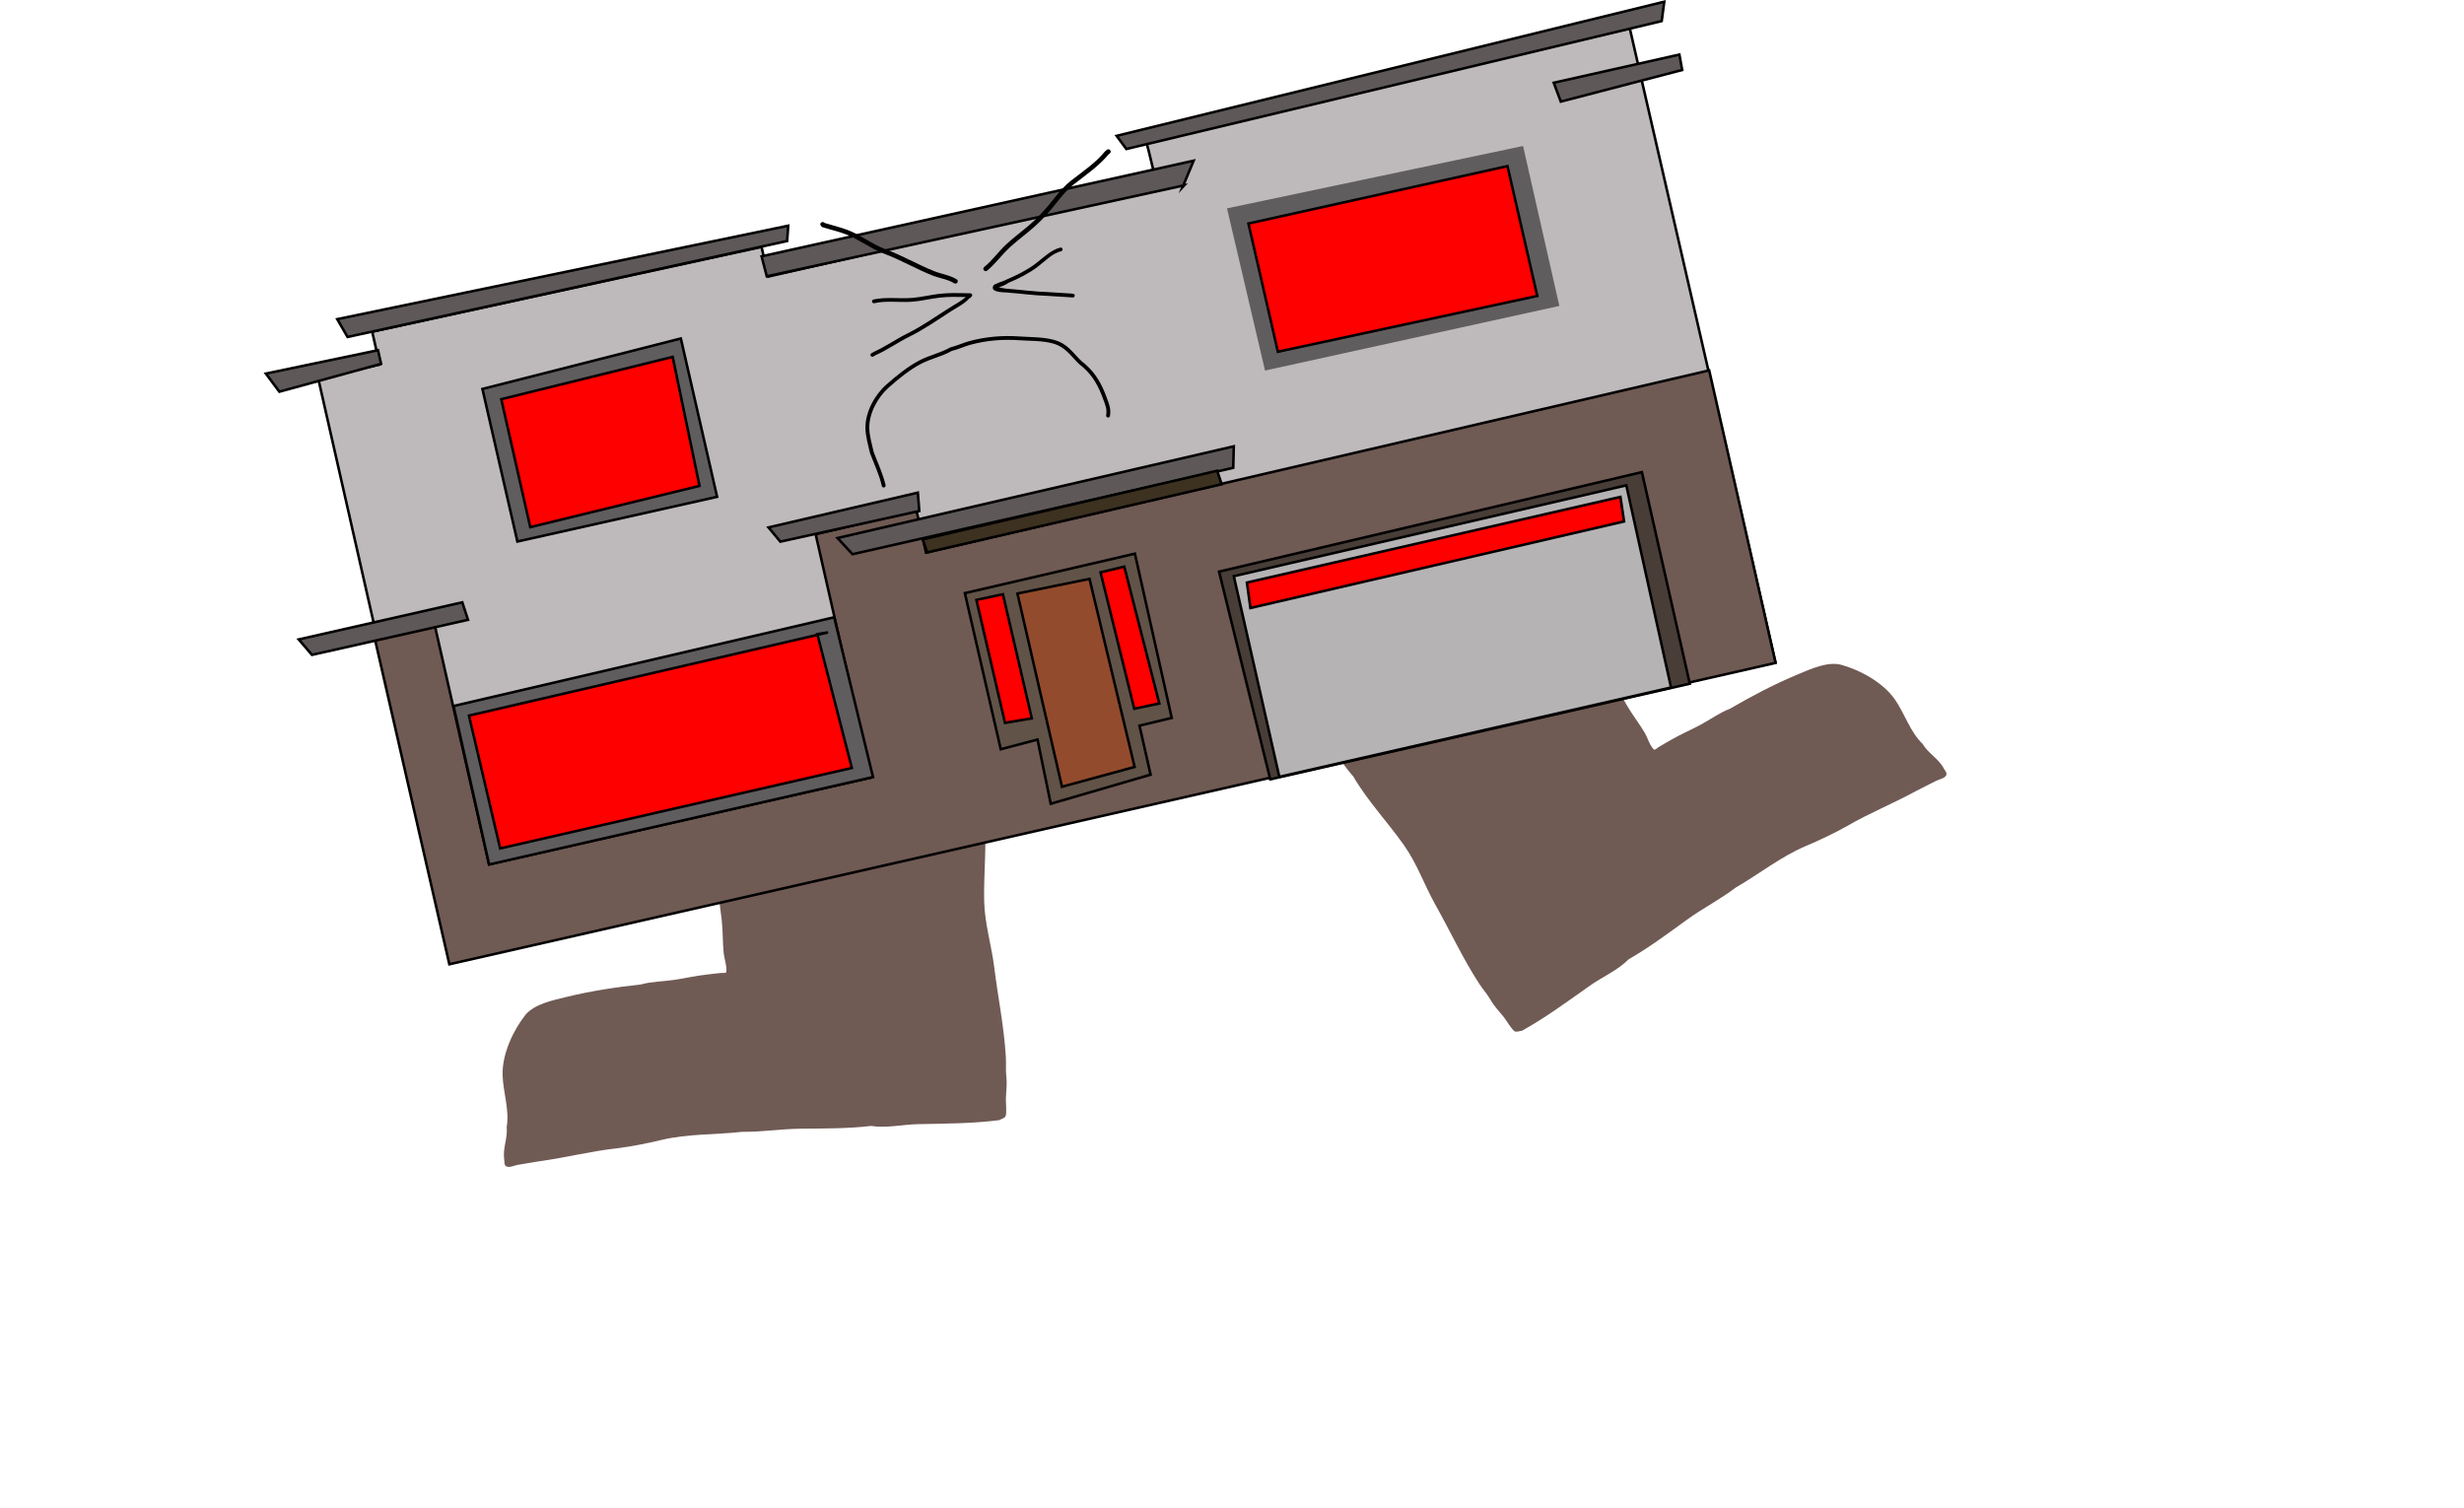 <svg version="1.1" xmlns="http://www.w3.org/2000/svg" xmlns:xlink="http://www.w3.org/1999/xlink" width="959.459" height="587.013" viewBox="0,0,959.459,587.013"><g transform="translate(159.73,137.493)"><g data-paper-data="{&quot;isPaintingLayer&quot;:true}" fill-rule="nonzero" stroke-linejoin="miter" stroke-miterlimit="10" stroke-dasharray="" stroke-dashoffset="0" style="mix-blend-mode: normal"><path d="M-159.73,449.52v-539.039h959.459v539.039z" fill="none" stroke="#f00000" stroke-width="0" stroke-linecap="butt"/><g><path d="M116.858,154.243c-1.588,0.177 -1.762,-1.383 -1.762,-1.383l0.177,-1.299c1.322,-2.001 0.821,-4.955 0.902,-7.274c0.155,-4.428 1.825,-11.608 -0.647,-15.757c-0.637,-1.069 -1.59,-2.23 -2.571,-3.346l-1.798,-1.115c-0.402,-0.244 -0.689,-0.662 -0.744,-1.16c-0.096,-0.862 0.537,-1.639 1.415,-1.737l2.331,-0.259c1.998,-0.222 3.997,-0.445 5.995,-0.667c3.57,-0.396 6.917,-1.47 10.418,-2.148c3.608,-0.698 7.372,-0.668 11.003,-1.256c11.431,-1.852 23.541,-3.698 35.106,-2.868c7.89,0.03 15.741,-0.135 23.609,-0.316c3.941,-0.091 7.861,-0.876 11.793,-0.571c2.202,0.171 8.158,-1.044 9.796,0.773c0.873,0.968 0.665,2.525 0.72,3.819c0.131,3.071 -0.572,6.98 -0.914,10.117c-0.594,5.687 -0.486,11.475 -0.76,17.182c-0.147,3.07 0.745,6.512 1.085,9.562c0.952,8.556 2.255,16.953 1.48,25.494c1.198,10.972 -0.257,22.37 0.01,33.404c0.213,8.809 2.846,17.152 3.923,25.739c1.432,11.617 3.835,23.165 4.515,34.909c0.149,2.568 -0.102,5.09 0.181,7.658c0.345,3.132 -0.064,5.429 -0.169,8.532c-0.044,1.298 0.403,5.83 -0.131,6.877c-0.438,0.861 -1.66,1.023 -2.491,1.534c-10.749,1.353 -20.881,1.322 -31.646,1.555c-5.87,0.127 -12.423,1.64 -18.195,0.692c-9.072,1.057 -18.258,0.988 -27.438,1.076c-7.621,0.073 -15.053,1.305 -22.76,1.21c-10.229,1.158 -21.325,0.741 -31.358,3.146c-5.701,1.367 -11.949,2.607 -17.724,3.312c-10.049,1.118 -19.706,3.601 -29.732,4.98c-2.906,0.4 -5.78,1.009 -8.677,1.454c-1.443,0.221 -3.008,1.174 -4.34,0.593c-0.928,-0.405 -0.731,-1.88 -0.876,-2.869c-0.609,-4.139 1.444,-8.279 0.984,-12.471c1.153,-6.626 -1.417,-13.612 -1.592,-20.294c-0.211,-8.086 4.082,-17.328 8.976,-23.488c3.579,-4.143 10.529,-5.562 15.71,-6.838c9.352,-2.304 19.58,-3.873 29.168,-4.906c4.224,-1.183 8.701,-1.147 13.031,-1.786c4.141,-0.611 8.109,-1.566 12.302,-2.032c1.997,-0.222 3.994,-0.484 5.995,-0.667c0.654,-0.06 1.83,0.232 1.927,-0.407c0.331,-2.166 -0.757,-5.004 -1.011,-7.211c-0.438,-4.338 -0.278,-8.558 -0.773,-13.009c-0.741,-6.656 -2.142,-13.973 -1.595,-20.656c0.411,-5.023 0.916,-9.822 0.328,-14.973c-0.131,-1.304 0.229,-2.614 0.258,-3.925c0.17,-7.532 -2.604,-15.039 -2.179,-22.617c0.125,-2.223 0.331,-4.436 0.486,-6.645c-0.094,0.252 -0.201,0.503 -0.321,0.751c-0.005,0.401 -0.143,1.437 -1.42,1.579z" data-paper-data="{&quot;index&quot;:null}" fill="#705a54" stroke="none" stroke-width="0.5" stroke-linecap="butt"/><path d="M437.75,80.822c-1.112,0.644 -1.838,-0.109 -2.08,-0.428c-0.244,-0.128 -0.478,-0.267 -0.704,-0.414c1.436,1.686 2.916,3.344 4.337,5.059c4.841,5.846 7.065,13.534 11.673,19.494c0.802,1.037 1.869,1.878 2.538,3.005c2.584,4.495 5.841,8.057 9.153,11.855c4.407,5.054 7.624,11.774 10.979,17.569c2.244,3.876 4.878,7.177 7.101,10.928c1.106,1.928 1.915,4.857 3.467,6.403c0.458,0.456 1.231,-0.477 1.792,-0.817c1.719,-1.04 3.481,-2.015 5.22,-3.022c3.651,-2.113 7.411,-3.701 11.106,-5.668c3.864,-2.057 7.445,-4.743 11.546,-6.299c8.329,-4.86 17.491,-9.67 26.384,-13.368c4.927,-2.048 11.363,-5.032 16.702,-3.824c7.595,2.052 16.536,6.941 21.167,13.573c3.827,5.481 5.906,12.628 10.767,17.276c2.118,3.647 6.229,5.76 8.195,9.452c0.47,0.882 1.505,1.952 0.998,2.829c-0.727,1.259 -2.551,1.421 -3.844,2.1c-2.595,1.362 -5.27,2.578 -7.846,3.981c-8.886,4.842 -18.131,8.577 -26.882,13.643c-5.066,2.861 -10.83,5.572 -16.23,7.857c-9.502,4.02 -18.183,10.944 -27.102,16.084c-6.145,4.652 -12.858,8.072 -19.034,12.538c-7.439,5.378 -14.791,10.888 -22.719,15.423c-4.082,4.189 -10.254,6.862 -15.053,10.244c-8.802,6.203 -16.937,12.243 -26.39,17.535c-0.972,0.081 -2.051,0.677 -2.915,0.244c-1.051,-0.526 -3.382,-4.438 -4.188,-5.457c-1.927,-2.435 -3.62,-4.041 -5.201,-6.766c-1.297,-2.235 -2.996,-4.115 -4.401,-6.27c-6.425,-9.855 -11.347,-20.574 -17.091,-30.772c-4.231,-7.55 -7.066,-15.827 -12.123,-23.042c-6.335,-9.038 -14.273,-17.347 -19.822,-26.887c-5.693,-6.414 -9.63,-13.944 -13.943,-21.394c-1.538,-2.656 -2.863,-5.956 -4.804,-8.339c-3.609,-4.43 -6.959,-9.152 -10.812,-13.376c-2.137,-2.321 -5.024,-5.05 -6.742,-7.599c-0.724,-1.074 -1.815,-2.204 -1.688,-3.501c0.239,-2.435 5.754,-4.993 7.424,-6.438c2.983,-2.58 6.603,-4.275 9.829,-6.542c6.439,-4.525 12.855,-9.052 19.186,-13.761c8.814,-7.533 19.655,-13.236 29.953,-18.532c3.27,-1.682 6.281,-3.941 9.6,-5.521c3.219,-1.533 6.55,-2.656 9.658,-4.456c1.74,-1.007 3.48,-2.015 5.22,-3.022l2.03,-1.175c0.764,-0.442 1.735,-0.192 2.169,0.558c0.251,0.434 0.268,0.94 0.09,1.375l-0.785,1.965c-0.127,1.481 -0.205,2.981 -0.083,4.219c0.473,4.806 6.08,9.593 8.833,13.064c1.442,1.818 2.792,4.493 5.044,5.318l0.913,0.94c0,0 0.786,1.359 -0.597,2.159z" fill="#705a54" stroke="none" stroke-width="0.5" stroke-linecap="butt"/><g><g stroke-width="1" stroke-linecap="round"><path d="M15.232,234.856l-51.049,-224.99l23.911,-5.425l-2.898,-12.774l151.609,-33.013l2.618,11.538l151.599,-34.614l-3.576,-14.787l-0.901,-3.132l188.345,-44.121l56.695,246.76l-515.74,117.193z" fill="#bebabb" stroke="#000000"/><path d="M197.112,61.219l0.411,1.813l0.421,1.854l2.898,12.774l304.973,-70.93l25.843,113.896l-516.411,117.345l-29.189,-127.478l23.483,-4.592l21.13,93.128l148.709,-33.742l-21.504,-94.776z" fill="#705a54" stroke="#000000"/><path d="M139.517,67.875l58.15,-13.541l0.564,7.151l-54.105,11.93z" fill="#5e5859" stroke="#000000"/><path d="M166.39,72.003l154.306,-35.705l-0.218,8.369l-148.248,33.637z" fill="#5e5859" stroke="#000000"/><path d="M334.899,165.964l-19.938,-80.876l164.644,-38.744l18.648,82.382z" fill="#483d37" stroke="#000000"/><path d="M338.428,164.99l-17.727,-78.128l152.838,-35.372l17.42,78.718z" fill="#b5b3b4" stroke="#000000"/><path d="M472.671,65.551l-145.497,33.706l-1.368,-9.915l145.446,-33.348z" fill="#ff0000" stroke="#000000"/><path d="M249.415,175.481l-5.144,-25.003l-14.318,3.769l-13.968,-60.783l66.205,-15.368l14.334,63.95l-12.547,3.02l4.329,19.079z" fill="#615348" stroke="#000000"/><path d="M253.792,168.853l-17.342,-75.24l28.064,-5.703l17.563,73.229z" fill="#934b2d" stroke="#000000"/><path d="M231.609,143.984l-11.133,-47.876l10.322,-2.209l11.234,48.318z" fill="#ff0000" stroke="#000000"/><path d="M281.94,138.478l-13.131,-53.104l9.235,-2.228l13.646,53.286z" fill="#ff0000" stroke="#000000"/><path d="M180.215,165.081l-149.483,34.05l-13.866,-61.708l148.219,-34.561z" fill="#605d5e" stroke="#000000"/><path d="M158.524,109.434l13.445,52.102l-136.942,31.337l-12.144,-51.733l139.815,-32.388z" fill="#ff0000" stroke="#000000"/><path d="M41.736,73.371l-13.614,-59.407l77.256,-19.656l14.123,61.65z" fill="#605d5e" stroke="#000000"/><path d="M46.758,67.779l-11.306,-49.83l66.749,-16.474l10.449,50.224z" fill="#ff0000" stroke="#000000"/><path d="M333.236,6.201l-14.581,-62.177l114.305,-24.075l13.909,61.3z" fill="#605d5e" stroke="#605d5e"/><path d="M337.864,-0.531l-11.464,-49.927l100.862,-22.354l11.607,50.559z" fill="#ff0000" stroke="#000000"/><path d="M301.383,-65.315l-162.533,35.416l-2.035,-7.778l168.241,-37.243l-4.297,10.278z" fill="#5e5859" stroke="#000000"/><path d="M275.076,-84.596l213.239,-52.237l-0.996,7.535l-208.462,49.824z" fill="#5e5859" stroke="#000000"/><path d="M146.773,-43.657l-171.172,37.376l-4.008,-6.932l175.605,-36.389z" fill="#5e5859" stroke="#000000"/><path d="M495.296,-110.243l-47.263,12.319l-2.75,-7.35l48.922,-10.967z" fill="#5e5859" stroke="#000000"/><path d="M22.506,103.849l-60.76,13.653l-5.151,-6.008l63.691,-14.451z" fill="#5e5859" stroke="#000000"/><path d="M-11.338,4.179l-39.614,10.849l-5.252,-7.048l43.662,-9.109z" fill="#5e5859" stroke="#000000"/><path d="M201.29,77.614l-1.693,-5.085l114.636,-26.716l1.731,5.253z" fill="#3d3120" stroke="#000000"/></g><path d="M160.398,-51.004c0.491,-0.111 0.773,0.103 0.928,0.319c3.029,0.942 6.234,1.663 9.174,2.809c5.072,1.977 9.487,5.545 14.579,7.43c6.548,2.44 12.463,5.948 18.908,8.518c2.933,1.169 6.089,1.531 8.789,3.189c0,0 0.775,0.479 0.282,1.245c-0.492,0.766 -1.267,0.287 -1.267,0.287c-2.569,-1.598 -5.677,-1.921 -8.484,-3.037c-6.443,-2.563 -12.349,-6.073 -18.891,-8.511c-5.102,-1.912 -9.528,-5.465 -14.616,-7.444c-3.032,-1.18 -6.349,-1.9 -9.454,-2.893l-0.645,-0.828c0,0 -0.2,-0.88 0.696,-1.083z" fill="#000000" stroke="none" stroke-width="0.5" stroke-linecap="butt"/><path d="M272.55,-79.02c0.579,0.696 -0.133,1.272 -0.133,1.272l-0.486,0.367c-3.621,4.433 -9.034,8.169 -13.56,11.698c-4.228,3.297 -7.112,8.158 -10.805,11.981c-4.227,4.893 -9.351,8.225 -14.099,12.55c-3.095,2.82 -5.556,6.387 -8.794,9.021c0,0 -0.712,0.575 -1.291,-0.121c-0.579,-0.696 0.133,-1.272 0.133,-1.272c3.219,-2.582 5.649,-6.16 8.711,-8.95c4.705,-4.287 9.791,-7.587 13.979,-12.431c3.764,-3.9 6.702,-8.805 11.01,-12.173c4.401,-3.441 9.803,-7.079 13.284,-11.423l0.76,-0.641c0,0 0.712,-0.575 1.291,0.121z" fill="#000000" stroke="none" stroke-width="0.5" stroke-linecap="butt"/><path d="M184.531,52.298c-0.731,0.166 -0.894,-0.553 -0.894,-0.553l-0.028,-0.122c-0.973,-4.344 -2.98,-8.455 -4.557,-12.636c-0.736,-3.228 -1.767,-6.609 -1.789,-9.947c-0.041,-6.156 3.585,-12.764 8.114,-16.764c3.854,-3.404 8.225,-6.966 12.779,-9.375c3.892,-2.059 8.304,-2.934 12.139,-5.113c2.611,-0.656 4.995,-1.8 7.598,-2.5c6.398,-1.721 12.946,-2.232 19.462,-1.765c5.24,0.393 12.113,0.028 16.727,2.733c3.565,2.09 5.547,5.707 8.77,8.037c4.216,3.688 6.457,7.832 8.347,13.004c0.954,2.611 1.743,4.346 1.281,7.158c0,0 -0.12,0.729 -0.86,0.616c-0.74,-0.113 -0.619,-0.841 -0.619,-0.841c0.422,-2.544 -0.342,-4.045 -1.212,-6.424c-1.798,-4.917 -3.878,-8.849 -7.887,-12.365c-3.178,-2.338 -5.126,-5.882 -8.649,-7.949c-4.347,-2.551 -11.074,-2.127 -16.02,-2.497c-6.359,-0.456 -12.725,0.038 -18.968,1.721c-2.535,0.683 -4.86,1.848 -7.416,2.44c-3.769,2.186 -8.143,3.023 -11.993,5.045c-4.446,2.336 -8.725,5.851 -12.482,9.17c-4.206,3.715 -7.664,9.915 -7.612,15.648c0.029,3.201 1.029,6.443 1.728,9.541c1.591,4.22 3.577,8.349 4.582,12.733l0.028,0.122c0,0 0.163,0.718 -0.568,0.884z" fill="#000000" stroke="none" stroke-width="0.5" stroke-linecap="butt"/><path d="M179.334,1.069c-0.385,-0.629 0.257,-1.014 0.257,-1.014l0.909,-0.541c4.591,-2.045 8.69,-4.995 13.204,-7.225c6.081,-3.004 11.443,-6.962 17.202,-10.495c1.662,-1.02 3.408,-2.001 4.931,-3.22c0.155,-0.124 0.318,-0.277 0.488,-0.419c-3.425,-0.07 -6.77,-0.156 -10.195,0.247c-3.48,0.407 -6.921,1.262 -10.413,1.565c-4.857,0.422 -10.217,-0.512 -14.972,0.594c0,0 -0.731,0.166 -0.894,-0.553c-0.163,-0.718 0.568,-0.884 0.568,-0.884c4.869,-1.081 10.24,-0.192 15.197,-0.628c3.47,-0.305 6.89,-1.153 10.348,-1.559c3.577,-0.418 7.069,-0.324 10.65,-0.252l1.482,0.026c0.342,-0.001 0.65,0.23 0.728,0.572c0.059,0.259 -0.029,0.517 -0.209,0.691l-0.678,0.675l-0.115,-0.112c-1.904,2.25 -4.694,3.542 -7.212,5.169c-5.359,3.464 -10.503,7.065 -16.243,9.9c-4.505,2.225 -8.593,5.177 -13.178,7.212l-0.829,0.497c0,0 -0.643,0.384 -1.028,-0.245z" fill="#000000" stroke="none" stroke-width="0.5" stroke-linecap="butt"/><path d="M258.758,-22.32c-0.077,0.734 -0.822,0.664 -0.822,0.664l-0.781,-0.073c-2.946,-0.152 -5.875,-0.328 -8.827,-0.549c-5.491,-0.163 -10.912,-0.953 -16.35,-1.341c-1.502,-0.107 -6.361,-0.09 -4.848,-2.729c0.426,-0.743 4.185,-1.692 5.056,-2.283c3.779,-1.589 7.889,-3.619 11.167,-6.093c2.916,-2.2 6.136,-5.467 9.769,-6.355c0,0 0.731,-0.166 0.894,0.553c0.163,0.718 -0.568,0.884 -0.568,0.884c-3.319,0.672 -6.558,4.105 -9.19,6.086c-3.329,2.506 -7.51,4.632 -11.359,6.216c-1.164,0.794 -2.173,1.235 -3.494,1.71c-0.076,0.027 -0.186,0.051 -0.311,0.07c1.006,0.055 2.013,0.4 3.003,0.47c5.429,0.387 10.84,1.175 16.322,1.339c2.963,0.221 5.9,0.404 8.857,0.551l0.814,0.076c0,0 0.745,0.07 0.669,0.804z" fill="#000000" stroke="none" stroke-width="0.5" stroke-linecap="butt"/></g></g></g></g></svg><!--rotationCenter:479.72973:317.4934393292019-->